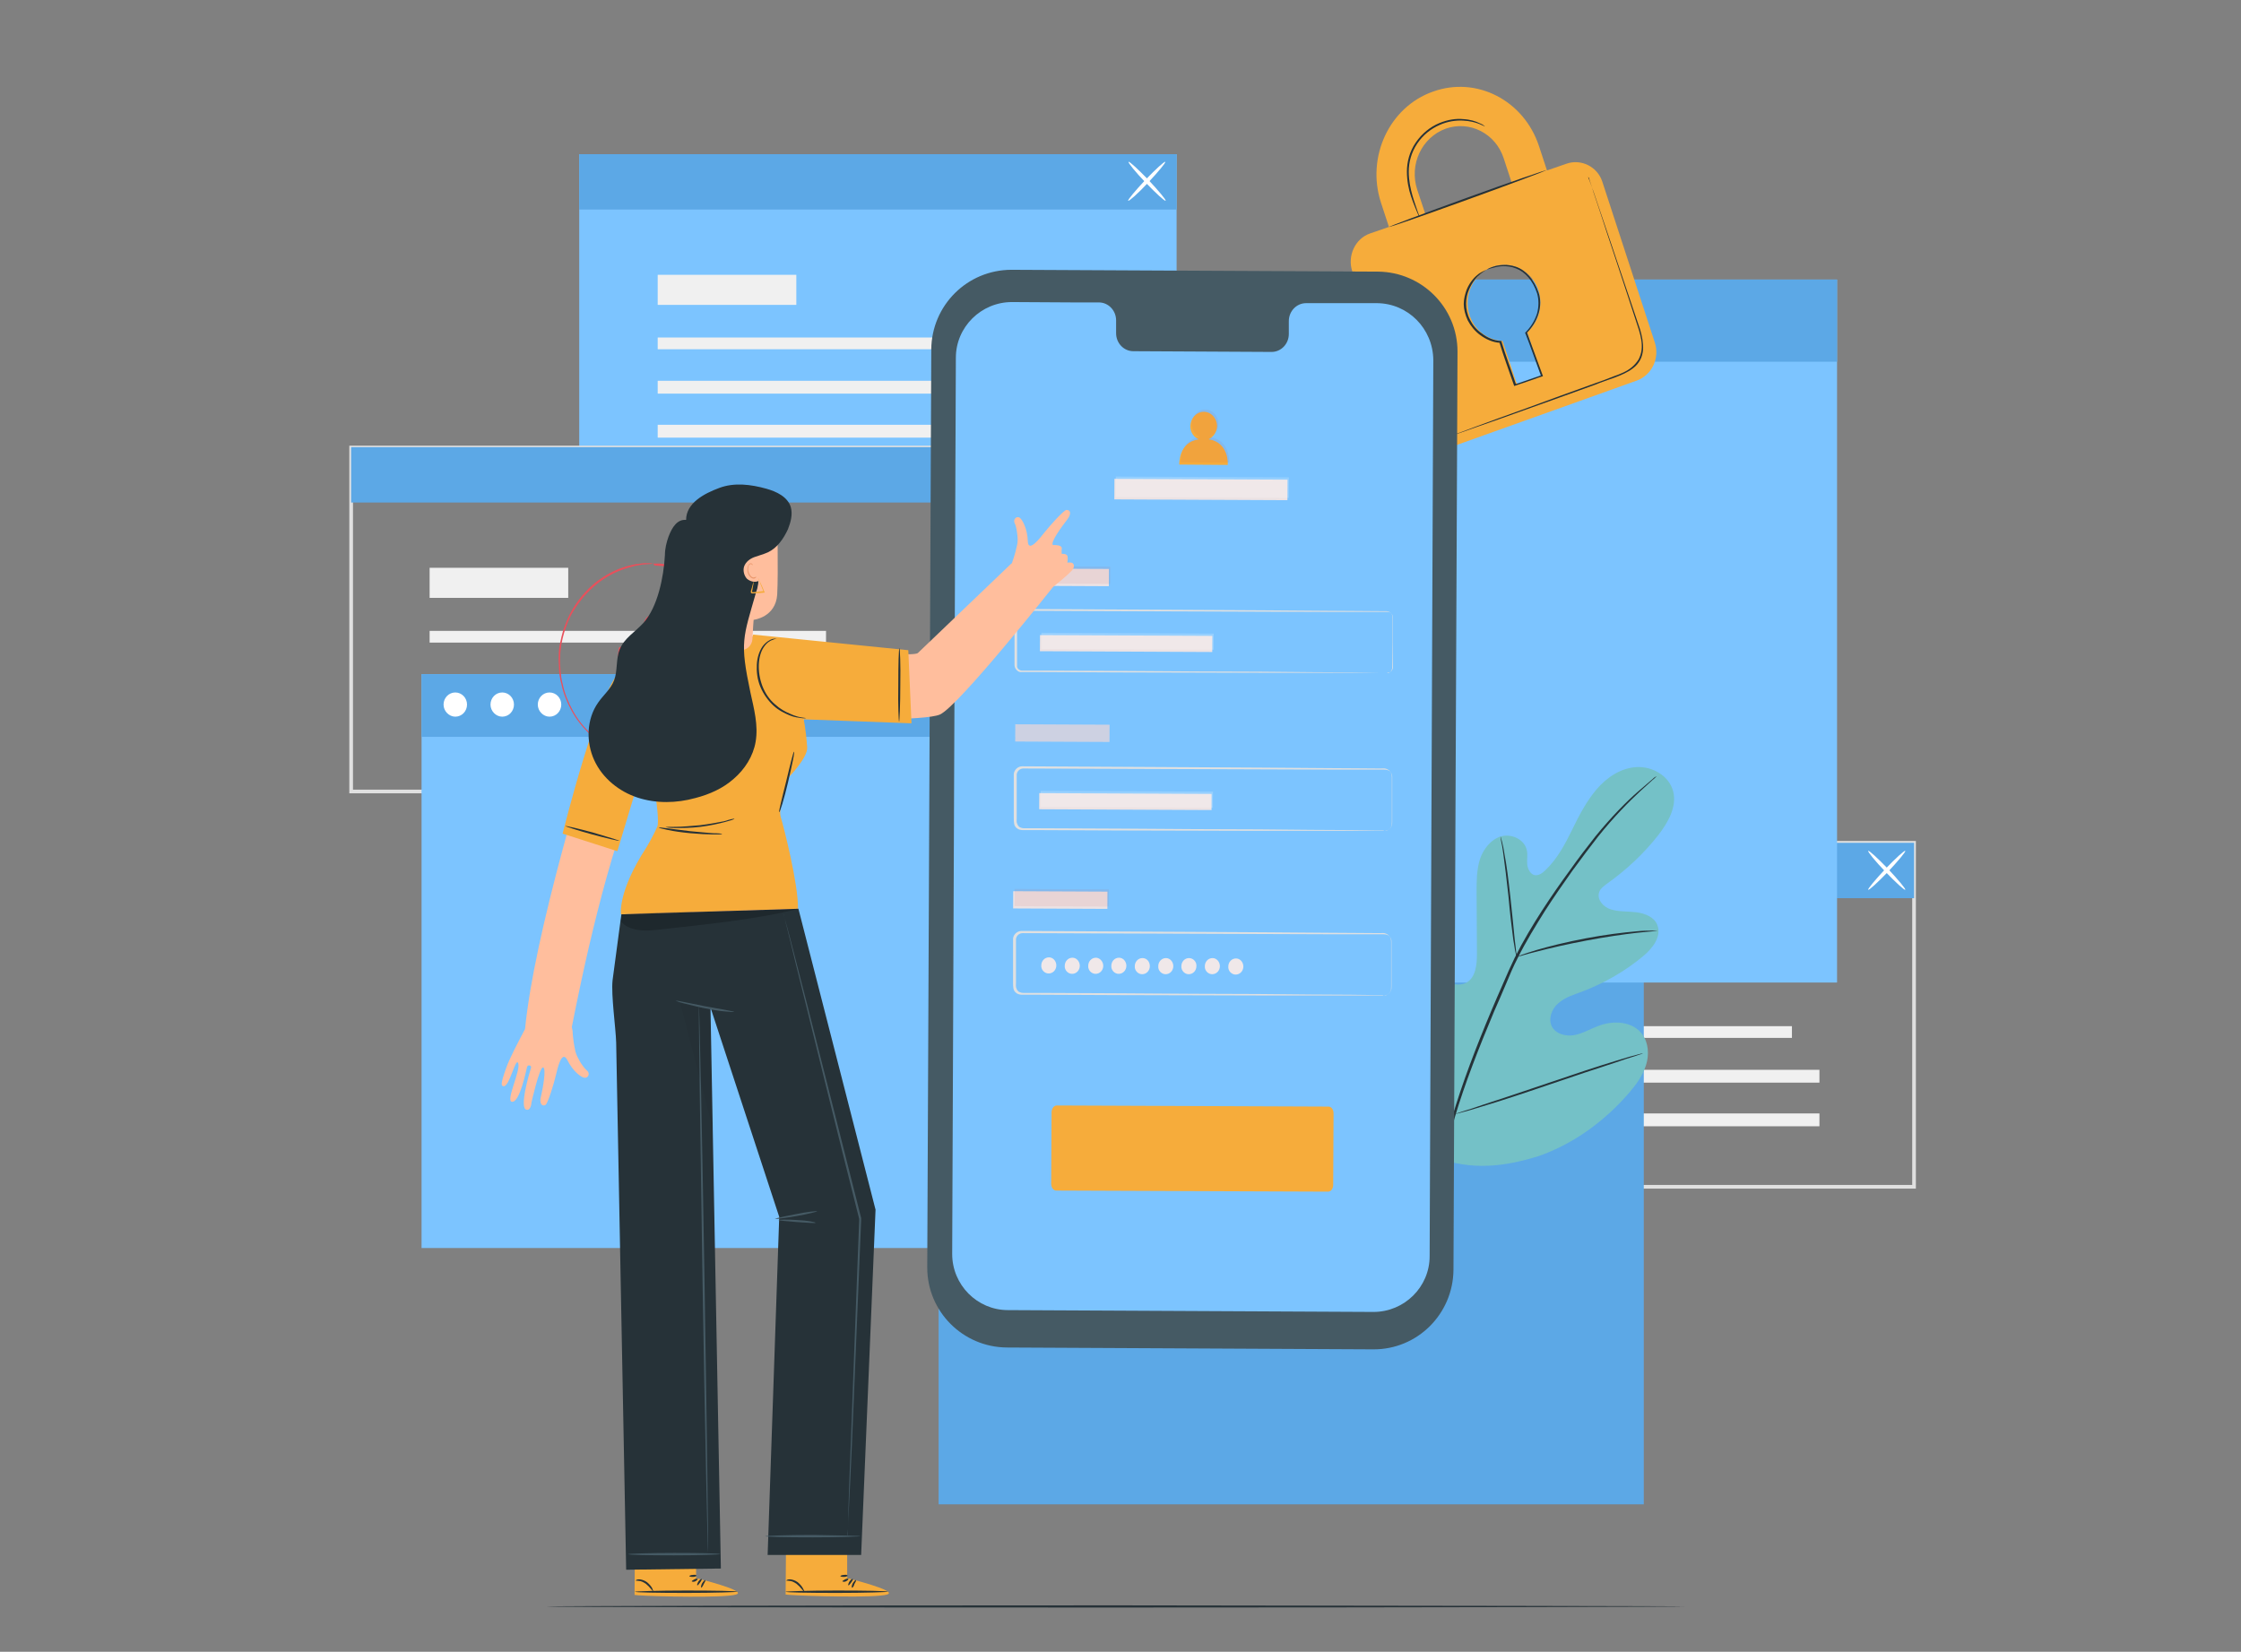 <svg width="407" height="300" viewBox="0 0 407 300" fill="none" xmlns="http://www.w3.org/2000/svg">
<rect x="0" y="0" width="407" height="300" fill="#808080" stroke="none"/>
<path d="M347.954 215.879H238.797V152.742H347.954V215.879ZM239.463 215.213H347.288V153.408H239.463V215.213Z" fill="#E0E0E0"/>
<path d="M325.444 186.375H253.449V188.506H325.444V186.375Z" fill="#F0F0F0"/>
<path d="M330.439 194.3H253.449V196.631H330.439V194.3Z" fill="#F0F0F0"/>
<path d="M330.439 202.226H253.449V204.557H330.439V202.226Z" fill="#F0F0F0"/>
<path d="M278.624 174.986H253.449V180.447H278.624V174.986Z" fill="#F0F0F0"/>
<path d="M347.622 153.075H239.131V163.131H347.622V153.075Z" fill="#5CA8E6"/>
<path d="M339.296 161.6C339.163 161.466 340.561 159.801 342.426 157.803C344.291 155.872 345.889 154.407 346.022 154.54C346.156 154.673 344.757 156.338 342.892 158.336C341.027 160.268 339.429 161.733 339.296 161.6Z" fill="white"/>
<path d="M346.022 161.6C345.889 161.733 344.291 160.268 342.426 158.336C340.561 156.405 339.163 154.673 339.296 154.54C339.429 154.407 341.027 155.872 342.892 157.803C344.757 159.801 346.156 161.466 346.022 161.6Z" fill="white"/>
<path d="M213.689 28H105.197V90.471H213.689V28Z" fill="#7CC4FF"/>
<path d="M191.444 61.3H119.449V63.431H191.444V61.3Z" fill="#F0F0F0"/>
<path d="M196.439 69.159H119.449V71.49H196.439V69.159Z" fill="#F0F0F0"/>
<path d="M196.439 77.151H119.449V79.482H196.439V77.151Z" fill="#F0F0F0"/>
<path d="M144.624 49.911H119.449V55.373H144.624V49.911Z" fill="#F0F0F0"/>
<path d="M213.689 28H105.197V38.057H213.689V28Z" fill="#5CA8E6"/>
<path d="M204.897 36.458C204.764 36.325 206.163 34.66 208.028 32.662C209.892 30.731 211.491 29.265 211.624 29.399C211.757 29.532 210.359 31.197 208.494 33.195C206.696 35.126 205.031 36.591 204.897 36.458Z" fill="white"/>
<path d="M211.69 36.458C211.557 36.591 209.959 35.126 208.094 33.195C206.229 31.263 204.831 29.532 204.964 29.399C205.097 29.265 206.695 30.731 208.56 32.662C210.425 34.66 211.824 36.325 211.69 36.458Z" fill="white"/>
<path d="M172.53 144.084H63.44V80.947H172.597V144.084H172.53ZM64.106 143.418H171.931V81.613H64.106V143.418Z" fill="#E0E0E0"/>
<path d="M150.02 114.58H78.025V116.711H150.02V114.58Z" fill="#F0F0F0"/>
<path d="M155.015 122.439H78.025V124.77H155.015V122.439Z" fill="#F0F0F0"/>
<path d="M155.015 130.431H78.025V132.762H155.015V130.431Z" fill="#F0F0F0"/>
<path d="M103.2 103.125H78.025V108.586H103.2V103.125Z" fill="#F0F0F0"/>
<path d="M172.265 81.213H63.773V91.27H172.265V81.213Z" fill="#5CA8E6"/>
<path d="M298.537 158.536H170.465V273.221H298.537V158.536Z" fill="#5CA8E6"/>
<path d="M176.86 122.439H76.561V226.668H176.86V122.439Z" fill="#7CC4FF"/>
<path d="M176.86 122.439H76.561V133.827H176.86V122.439Z" fill="#5CA8E6"/>
<path d="M84.819 127.967C84.819 129.165 83.887 130.164 82.688 130.164C81.556 130.164 80.557 129.165 80.557 127.967C80.557 126.768 81.489 125.769 82.688 125.769C83.887 125.769 84.819 126.768 84.819 127.967Z" fill="white"/>
<path d="M93.344 127.967C93.344 129.165 92.412 130.164 91.213 130.164C90.081 130.164 89.082 129.165 89.082 127.967C89.082 126.768 90.014 125.769 91.213 125.769C92.412 125.769 93.344 126.768 93.344 127.967Z" fill="white"/>
<path d="M101.934 127.967C101.934 129.165 101.002 130.164 99.803 130.164C98.671 130.164 97.672 129.165 97.672 127.967C97.672 126.768 98.604 125.769 99.803 125.769C101.002 125.769 101.934 126.768 101.934 127.967Z" fill="white"/>
<path d="M333.636 50.777H205.564V178.449H333.636V50.777Z" fill="#7CC4FF"/>
<path d="M333.636 50.777H205.564V65.696H333.636V50.777Z" fill="#5CA8E6"/>
<path d="M216.487 58.103C216.487 59.702 215.222 61.034 213.69 61.034C212.158 61.034 210.893 59.768 210.893 58.103C210.893 56.505 212.158 55.173 213.69 55.173C215.222 55.173 216.487 56.505 216.487 58.103Z" fill="white"/>
<path d="M226.877 56.105C228.009 57.237 228.076 59.036 226.944 60.101C225.878 61.167 224.08 61.167 222.948 60.035C221.815 58.902 221.749 57.104 222.881 56.039C223.947 54.973 225.745 54.973 226.877 56.105Z" fill="white"/>
<path d="M238.93 58.103C238.93 59.702 237.665 61.034 236.133 61.034C234.601 61.034 233.336 59.768 233.336 58.103C233.336 56.505 234.601 55.173 236.133 55.173C237.732 55.173 238.93 56.505 238.93 58.103Z" fill="white"/>
<path d="M305.931 291.765C305.931 291.831 259.711 291.964 202.635 291.964C145.558 291.964 99.338 291.898 99.338 291.765C99.338 291.698 145.558 291.565 202.635 291.565C259.711 291.631 305.931 291.698 305.931 291.765Z" fill="#263238"/>
<path d="M260.91 210.246C250.654 203.053 248.256 189.733 248.722 177.745C248.789 175.747 248.589 173.616 249.522 171.885C250.454 170.153 252.718 168.954 254.517 169.753C255.982 170.486 256.648 172.151 257.514 173.616C258.646 175.548 260.244 177.079 262.176 178.078C263.441 178.744 265.039 179.144 266.305 178.478C268.036 177.546 268.236 175.148 268.236 173.15C268.236 169.42 268.17 165.757 268.17 162.028C268.17 160.03 268.17 158.032 268.769 156.1C269.368 154.236 270.767 152.437 272.632 151.905C274.497 151.372 276.894 152.437 277.294 154.435C277.494 155.235 277.294 156.1 277.36 156.9C277.427 157.699 277.827 158.631 278.559 158.898C279.358 159.164 280.158 158.565 280.757 157.965C282.822 155.967 284.22 153.37 285.486 150.772C286.751 148.175 288.083 145.578 289.948 143.38C291.813 141.182 294.41 139.45 297.274 139.317C300.138 139.184 303.135 140.916 303.867 143.713C304.6 146.51 302.935 149.374 301.203 151.638C298.539 155.035 295.409 157.965 291.946 160.429C291.346 160.896 290.614 161.362 290.414 162.094C290.014 163.426 291.213 164.758 292.545 165.158C294.01 165.624 295.609 165.491 297.207 165.691C298.739 165.891 300.471 166.557 301.003 168.022C301.803 170.086 300.138 172.218 298.473 173.616C295.143 176.413 291.28 178.611 287.217 180.143C285.752 180.676 284.22 181.142 283.021 182.208C281.823 183.207 281.157 185.005 281.823 186.403C282.555 187.802 284.353 188.268 285.885 188.002C287.417 187.735 288.816 186.87 290.281 186.337C293.011 185.271 296.541 185.471 298.273 187.869C299.405 189.4 299.538 191.598 298.939 193.463C298.339 195.328 297.207 196.926 295.942 198.391C291.546 203.52 285.952 207.649 279.625 209.913C273.098 211.978 267.237 212.577 260.91 210.246Z" fill="#74C1C7"/>
<path d="M300.869 140.982C300.869 140.982 300.803 141.049 300.67 141.182C300.536 141.315 300.337 141.515 300.07 141.715C299.537 142.181 298.805 142.847 297.806 143.779C295.874 145.578 293.144 148.308 290.213 151.971C288.748 153.836 287.216 155.901 285.551 158.165C283.953 160.429 282.221 162.894 280.556 165.491C278.891 168.155 277.16 170.952 275.628 174.016C274.829 175.548 274.163 177.146 273.497 178.744C272.831 180.343 272.098 182.008 271.366 183.673C268.568 190.333 266.038 196.793 264.239 202.854C262.441 208.848 261.376 214.442 260.909 219.171C260.443 223.899 260.51 227.762 260.71 230.426C260.843 231.758 260.909 232.757 260.976 233.49C261.043 233.823 261.043 234.089 261.043 234.289C261.043 234.489 261.043 234.555 261.043 234.555C261.043 234.555 261.043 234.489 260.976 234.289C260.976 234.089 260.909 233.823 260.843 233.49C260.71 232.824 260.576 231.758 260.443 230.426C260.177 227.762 260.044 223.899 260.51 219.171C260.976 214.442 261.975 208.781 263.773 202.787C265.571 196.726 268.036 190.266 270.833 183.606C271.565 181.941 272.231 180.276 272.964 178.678C273.63 177.079 274.363 175.481 275.095 173.949C276.627 170.886 278.359 168.022 280.024 165.424C281.755 162.76 283.42 160.363 285.085 158.098C286.684 155.834 288.282 153.769 289.747 151.905C292.744 148.242 295.475 145.511 297.473 143.779C298.472 142.914 299.271 142.248 299.804 141.781C300.07 141.582 300.27 141.382 300.403 141.249C300.803 140.982 300.869 140.982 300.869 140.982Z" fill="#263238"/>
<path d="M275.428 173.816C275.428 173.816 275.362 173.55 275.229 172.95C275.095 172.417 275.029 171.618 274.829 170.619C274.563 168.621 274.23 165.891 273.963 162.827C273.63 159.763 273.297 157.033 273.031 155.101C272.898 154.102 272.764 153.303 272.631 152.77C272.565 152.238 272.498 151.905 272.498 151.905C272.498 151.905 272.631 152.171 272.764 152.77C272.898 153.303 273.097 154.102 273.231 155.101C273.63 157.099 273.963 159.83 274.296 162.827C274.629 165.824 274.896 168.555 275.095 170.619C275.229 171.552 275.295 172.351 275.362 172.95C275.495 173.483 275.495 173.816 275.428 173.816Z" fill="#263238"/>
<path d="M301.071 169.021C301.071 169.021 300.738 169.087 300.072 169.154C299.406 169.221 298.473 169.287 297.274 169.42C294.943 169.687 291.68 170.153 288.15 170.819C284.62 171.485 281.424 172.218 279.159 172.817C278.027 173.083 277.095 173.35 276.429 173.55C275.763 173.749 275.43 173.816 275.43 173.816C275.43 173.816 275.763 173.683 276.362 173.416C276.961 173.217 277.894 172.884 279.026 172.551C281.29 171.885 284.487 171.085 288.017 170.419C291.547 169.753 294.81 169.354 297.141 169.154C298.34 169.021 299.272 169.021 299.938 169.021C300.671 169.021 301.071 169.021 301.071 169.021Z" fill="#263238"/>
<path d="M264.307 202.254C264.307 202.254 264.241 202.121 264.108 201.921C263.974 201.655 263.841 201.388 263.641 200.989C263.242 200.19 262.776 198.991 262.11 197.526C260.844 194.595 259.312 190.466 257.647 185.937C255.982 181.408 254.451 177.279 253.252 174.282C252.652 172.817 252.186 171.685 251.853 170.819C251.72 170.419 251.587 170.153 251.454 169.887C251.387 169.687 251.32 169.554 251.32 169.554C251.32 169.554 251.387 169.687 251.52 169.887C251.653 170.153 251.787 170.419 251.986 170.819C252.386 171.618 252.852 172.817 253.518 174.282C254.784 177.213 256.315 181.342 257.98 185.871C259.645 190.399 261.177 194.529 262.376 197.459C262.975 198.924 263.442 200.056 263.775 200.922C263.908 201.322 264.041 201.588 264.174 201.855C264.307 202.121 264.307 202.254 264.307 202.254Z" fill="#263238"/>
<path d="M298.339 191.332C298.339 191.332 298.206 191.398 298.006 191.465C297.74 191.532 297.407 191.665 297.007 191.798C296.075 192.064 294.876 192.464 293.344 192.997C290.281 193.996 286.018 195.394 281.356 196.993C276.694 198.591 272.432 199.99 269.302 200.922C267.77 201.388 266.504 201.788 265.639 201.988C265.239 202.121 264.906 202.188 264.64 202.254C264.44 202.321 264.307 202.321 264.307 202.321C264.307 202.321 264.44 202.254 264.64 202.188C264.906 202.121 265.239 201.988 265.639 201.855C266.571 201.588 267.77 201.189 269.302 200.656C272.365 199.657 276.628 198.258 281.29 196.66C285.952 195.061 290.214 193.663 293.278 192.73C294.809 192.264 296.075 191.865 296.941 191.665C297.34 191.532 297.673 191.465 297.94 191.398C298.206 191.332 298.339 191.265 298.339 191.332Z" fill="#263238"/>
<path d="M284.42 29.76L280.957 30.959L279.491 26.497C276.761 18.238 268.169 13.776 260.244 16.64C252.319 19.437 248.123 28.495 250.787 36.753L252.252 41.215L248.789 42.414C246.125 43.347 244.66 46.477 245.592 49.274L255.116 78.445C256.048 81.309 258.979 82.774 261.709 81.841L297.274 69.121C300.004 68.122 301.469 65.058 300.537 62.194L291.013 33.024C290.147 30.293 287.15 28.761 284.42 29.76ZM257.38 34.422C255.915 29.893 258.179 24.965 262.575 23.367C266.904 21.835 271.633 24.232 273.098 28.761L274.563 33.223L258.845 38.818L257.38 34.422ZM277.36 60.33L279.824 67.789C279.958 68.122 279.758 68.455 279.425 68.521L276.028 69.72C275.762 69.787 275.429 69.654 275.362 69.387L272.898 61.928C270.234 61.795 267.836 60.063 266.904 57.266C265.705 53.67 267.57 49.74 271.033 48.475C274.496 47.209 278.226 49.141 279.425 52.804C280.291 55.601 279.358 58.531 277.36 60.33Z" fill="#F6AC3B"/>
<path d="M280.89 30.892C280.89 30.959 274.563 33.357 266.638 36.22C258.712 39.084 252.252 41.349 252.252 41.215C252.252 41.149 258.579 38.751 266.504 35.887C274.363 33.024 280.823 30.826 280.89 30.892Z" fill="#263238"/>
<path d="M288.416 32.091C288.416 32.091 288.416 32.158 288.483 32.291C288.549 32.424 288.616 32.624 288.683 32.824C288.882 33.29 289.082 33.956 289.415 34.822C290.015 36.62 290.88 39.151 291.946 42.281C293.012 45.411 294.277 49.207 295.676 53.337C296.342 55.401 297.141 57.599 297.873 59.863C298.206 60.996 298.473 62.261 298.406 63.526C298.34 64.126 298.206 64.792 297.873 65.391C297.54 65.991 297.141 66.457 296.608 66.856C295.609 67.656 294.41 68.122 293.211 68.588C292.079 68.988 290.88 69.387 289.748 69.853C287.484 70.653 285.353 71.452 283.288 72.184C279.159 73.65 275.429 74.982 272.299 76.114C269.169 77.179 266.638 78.112 264.906 78.711C264.041 78.978 263.375 79.244 262.908 79.377C262.709 79.444 262.509 79.51 262.376 79.577C262.242 79.644 262.176 79.644 262.176 79.644C262.176 79.644 262.242 79.644 262.376 79.577C262.509 79.51 262.709 79.444 262.908 79.377C263.375 79.177 264.041 78.911 264.906 78.645C266.705 77.979 269.169 77.046 272.299 75.914C275.429 74.782 279.159 73.45 283.288 71.918C285.353 71.185 287.55 70.386 289.748 69.587C290.88 69.187 292.013 68.788 293.145 68.322C294.277 67.922 295.476 67.456 296.408 66.657C296.874 66.257 297.274 65.791 297.607 65.258C297.873 64.725 298.073 64.126 298.14 63.526C298.273 62.328 298.007 61.129 297.674 59.997C296.941 57.732 296.208 55.534 295.542 53.47C294.144 49.274 292.945 45.544 291.879 42.414C290.88 39.284 290.015 36.753 289.415 34.955C289.149 34.089 288.949 33.423 288.749 32.89C288.683 32.691 288.616 32.491 288.616 32.358C288.416 32.158 288.416 32.091 288.416 32.091Z" fill="#263238"/>
<path d="M269.635 22.967C269.635 22.967 269.302 22.767 268.636 22.501C267.97 22.234 266.971 21.968 265.705 21.901C264.44 21.835 262.908 22.035 261.443 22.701C259.911 23.367 258.446 24.499 257.38 26.097C256.315 27.696 255.849 29.494 255.849 31.159C255.849 32.824 256.182 34.289 256.515 35.488C256.848 36.687 257.247 37.686 257.447 38.352C257.713 39.018 257.847 39.417 257.78 39.417C257.78 39.417 257.58 39.084 257.314 38.418C257.047 37.752 256.648 36.82 256.248 35.621C255.849 34.422 255.516 32.89 255.516 31.159C255.516 29.427 255.982 27.562 257.114 25.897C258.246 24.232 259.778 23.034 261.376 22.368C262.975 21.702 264.507 21.502 265.772 21.635C267.037 21.702 268.036 22.035 268.702 22.368C269.035 22.501 269.302 22.634 269.435 22.767C269.568 22.9 269.701 22.9 269.635 22.967Z" fill="#263238"/>
<path d="M269.967 49.008C269.967 49.008 270.1 48.941 270.3 48.808C270.5 48.675 270.899 48.541 271.299 48.408C271.765 48.275 272.365 48.142 273.031 48.142C273.697 48.075 274.562 48.208 275.362 48.475C277.093 49.074 278.625 50.806 279.424 53.137C279.824 54.269 279.824 55.668 279.424 56.933C279.025 58.265 278.292 59.464 277.226 60.529L277.293 60.33C278.159 62.727 279.158 65.391 280.157 68.122L280.223 68.322L280.024 68.388C279.557 68.521 279.025 68.721 278.492 68.921C277.36 69.321 276.294 69.654 275.162 70.053L275.029 70.12L274.962 69.987C274.03 67.256 273.031 64.592 272.298 62.128L272.431 62.261C271.099 62.194 269.834 61.595 268.835 60.862C267.836 60.13 267.103 59.197 266.57 58.198C266.104 57.199 265.838 56.134 265.838 55.201C265.838 54.269 266.104 53.337 266.371 52.604C266.97 51.139 267.902 50.206 268.635 49.674C269.501 49.141 269.967 49.008 269.967 49.008C269.967 49.008 269.567 49.207 268.901 49.74C268.235 50.273 267.37 51.205 266.77 52.671C266.171 54.069 265.971 56.134 266.97 58.065C267.436 58.998 268.169 59.93 269.168 60.596C270.1 61.329 271.299 61.861 272.564 61.928H272.698V62.061C273.43 64.525 274.429 67.123 275.362 69.92L275.162 69.787C276.227 69.454 277.36 69.054 278.492 68.655C279.025 68.455 279.557 68.322 280.024 68.122L279.89 68.322C278.891 65.591 277.959 62.927 277.027 60.529L276.96 60.463L277.027 60.396C278.026 59.397 278.758 58.198 279.158 56.933C279.491 55.668 279.491 54.402 279.158 53.27C278.425 51.006 276.96 49.341 275.295 48.741C274.496 48.408 273.697 48.342 273.031 48.342C272.365 48.342 271.765 48.475 271.299 48.608C270.433 48.808 269.967 49.008 269.967 49.008Z" fill="#263238"/>
<path d="M249.388 245.07L182.855 244.737C174.863 244.671 168.402 238.211 168.402 230.219L169.135 63.452C169.202 55.46 175.662 49 183.72 49L250.254 49.333C258.246 49.4 264.706 55.86 264.706 63.852L263.973 230.618C263.907 238.677 257.38 245.137 249.388 245.07Z" fill="#455A64"/>
<path d="M250.121 55.061H237.201C235.469 55.061 234.07 56.526 234.07 58.324V60.655C234.07 62.453 232.672 63.918 230.94 63.918L205.832 63.785C204.1 63.785 202.702 62.32 202.702 60.522V58.191C202.702 56.393 201.303 54.927 199.572 54.927H195.043L183.787 54.861C178.193 54.861 173.598 59.39 173.598 64.984L172.932 227.754C172.932 233.349 177.46 237.944 183.055 237.944L249.455 238.277C255.049 238.277 259.645 233.748 259.645 228.154L260.311 65.384C260.244 59.656 255.715 55.127 250.121 55.061Z" fill="#7CC4FF"/>
<path d="M241.195 216.432L191.845 216.233C191.312 216.233 190.912 215.7 190.912 214.967L190.979 202.047C190.979 201.381 191.378 200.781 191.911 200.781L241.262 200.981C241.795 200.981 242.194 201.514 242.194 202.247L242.128 215.167C242.128 215.9 241.728 216.432 241.195 216.432Z" fill="#F6AC3B"/>
<path d="M201.395 103.334L184.279 103.255L184.265 106.385L201.381 106.464L201.395 103.334Z" fill="#ECE2E3"/>
<path opacity="0.1" d="M201.645 102.92L184.529 102.841L184.515 105.971L201.631 106.05L201.645 102.92Z" fill="#BF5454"/>
<path d="M251.918 122.193C251.918 122.193 252.051 122.193 252.317 122.127C252.584 122.06 252.917 121.727 252.983 121.261C252.983 120.195 252.983 118.664 252.983 116.666C252.983 115.667 252.983 114.534 252.983 113.336C252.983 113.003 252.983 112.736 252.983 112.403C252.983 112.07 252.983 111.804 252.783 111.537C252.584 111.271 252.317 111.138 251.984 111.138C251.651 111.138 251.318 111.138 250.919 111.138C248.055 111.138 244.858 111.138 241.328 111.138C227.076 111.071 207.362 111.005 185.651 110.938C185.384 110.938 185.051 111.071 184.918 111.338C184.718 111.604 184.718 111.87 184.718 112.203C184.718 112.869 184.718 113.535 184.718 114.201C184.718 115.533 184.718 116.865 184.718 118.197C184.718 118.863 184.718 119.529 184.718 120.195C184.718 120.528 184.718 120.861 184.718 121.128C184.785 121.394 184.985 121.594 185.251 121.727C185.384 121.794 185.517 121.794 185.651 121.794H186.117H187.116C187.782 121.794 188.381 121.794 189.047 121.794C194.175 121.794 199.104 121.86 203.832 121.86C213.223 121.927 221.748 121.994 228.874 121.994C236 122.06 241.728 122.127 245.724 122.127C247.722 122.127 249.254 122.193 250.319 122.193C250.852 122.193 251.252 122.193 251.518 122.193C251.718 122.193 251.918 122.193 251.918 122.193C251.918 122.193 251.784 122.193 251.518 122.193C251.252 122.193 250.852 122.193 250.319 122.193C249.254 122.193 247.722 122.193 245.724 122.193C241.728 122.193 235.934 122.193 228.807 122.193C221.681 122.193 213.156 122.127 203.766 122.127C199.037 122.127 194.109 122.06 188.981 122.06C188.315 122.06 187.715 122.06 187.049 122.06H186.05H185.584C185.384 122.06 185.184 122.06 185.051 121.994C184.718 121.86 184.452 121.527 184.319 121.194C184.252 120.995 184.252 120.795 184.252 120.662V120.195C184.252 119.529 184.252 118.863 184.252 118.197C184.252 116.865 184.252 115.533 184.252 114.201C184.252 113.535 184.252 112.869 184.252 112.203C184.252 112.004 184.252 111.87 184.252 111.671C184.252 111.471 184.385 111.271 184.452 111.138C184.652 110.805 185.051 110.605 185.451 110.605C207.229 110.738 226.876 110.805 241.128 110.938C244.658 110.938 247.922 111.005 250.719 111.005C251.052 111.005 251.451 111.005 251.784 111.005C252.184 111.005 252.517 111.204 252.717 111.471C252.917 111.737 252.917 112.137 252.917 112.47C252.917 112.803 252.917 113.069 252.917 113.402C252.917 114.601 252.917 115.733 252.917 116.732C252.917 118.73 252.85 120.262 252.85 121.328C252.783 121.86 252.384 122.193 252.117 122.26C252.051 122.26 251.918 122.193 251.918 122.193Z" fill="#E0E0E0"/>
<path d="M220.179 115.488L188.877 115.344L188.863 118.274L220.165 118.418L220.179 115.488Z" fill="#ECE2E3"/>
<path opacity="0.2" d="M220.427 115.074L189.125 114.93L189.111 117.86L220.413 118.004L220.427 115.074Z" fill="white"/>
<path d="M201.511 131.625L184.395 131.546L184.38 134.676L201.496 134.755L201.511 131.625Z" fill="#CEDFF2"/>
<path opacity="0.1" d="M201.511 131.625L184.395 131.546L184.38 134.676L201.496 134.755L201.511 131.625Z" fill="#BF5454"/>
<path d="M251.452 150.898C251.452 150.898 251.585 150.898 251.851 150.831C252.118 150.765 252.451 150.565 252.717 150.099C252.85 149.832 252.85 149.566 252.85 149.233C252.85 148.9 252.85 148.567 252.85 148.167C252.85 147.368 252.85 146.502 252.85 145.503C252.85 144.504 252.85 143.372 252.85 142.173C252.85 141.84 252.85 141.574 252.85 141.241C252.85 140.908 252.85 140.642 252.651 140.375C252.517 140.109 252.251 139.909 251.918 139.842C251.652 139.776 251.252 139.776 250.919 139.776C248.122 139.776 244.858 139.776 241.329 139.776C227.143 139.709 207.496 139.643 185.851 139.576C185.251 139.576 184.719 140.042 184.652 140.642C184.652 141.308 184.652 141.974 184.652 142.64C184.652 143.972 184.652 145.304 184.652 146.636C184.652 147.302 184.652 147.968 184.652 148.634C184.652 148.967 184.585 149.3 184.719 149.566C184.785 149.832 184.985 150.099 185.185 150.232C185.451 150.365 185.718 150.432 185.984 150.432H186.983C187.649 150.432 188.248 150.432 188.914 150.432C194.043 150.432 198.971 150.498 203.633 150.498C213.024 150.565 221.482 150.632 228.608 150.632C235.734 150.698 241.462 150.765 245.458 150.765C247.456 150.765 248.988 150.831 250.053 150.831C250.586 150.831 250.986 150.831 251.252 150.831C251.319 150.898 251.452 150.898 251.452 150.898C251.452 150.898 251.319 150.898 251.052 150.898C250.786 150.898 250.386 150.898 249.853 150.898C248.788 150.898 247.256 150.898 245.258 150.898C241.262 150.898 235.534 150.898 228.408 150.898C221.282 150.898 212.824 150.831 203.433 150.831C198.705 150.831 193.776 150.765 188.715 150.765C188.049 150.765 187.449 150.765 186.783 150.765H185.784C185.451 150.765 185.052 150.698 184.785 150.498C184.452 150.299 184.252 149.966 184.186 149.633C184.119 149.233 184.119 148.967 184.119 148.634C184.119 147.968 184.119 147.302 184.119 146.636C184.119 145.304 184.119 143.972 184.119 142.64C184.119 141.974 184.119 141.308 184.119 140.575C184.186 139.776 184.918 139.176 185.651 139.176C207.296 139.31 226.943 139.376 241.129 139.509C244.659 139.509 247.922 139.576 250.719 139.576C251.052 139.576 251.452 139.509 251.785 139.643C252.118 139.776 252.451 139.976 252.584 140.309C252.784 140.575 252.784 140.975 252.784 141.308C252.784 141.641 252.784 141.907 252.784 142.24C252.784 143.439 252.784 144.571 252.784 145.57C252.784 146.569 252.784 147.435 252.784 148.234C252.784 148.634 252.784 148.967 252.784 149.3C252.784 149.633 252.784 149.899 252.651 150.165C252.384 150.632 251.985 150.831 251.785 150.898C251.585 150.898 251.452 150.898 251.452 150.898Z" fill="#E0E0E0"/>
<path d="M201.13 161.942L184.014 161.864L183.999 164.994L201.116 165.073L201.13 161.942Z" fill="#ECE2E3"/>
<path opacity="0.1" d="M201.38 161.528L184.264 161.45L184.249 164.58L201.366 164.659L201.38 161.528Z" fill="#BF5454"/>
<path d="M251.319 180.801C251.319 180.801 251.452 180.801 251.719 180.735C251.985 180.668 252.318 180.468 252.584 180.002C252.718 179.736 252.718 179.469 252.718 179.136C252.718 178.803 252.718 178.47 252.718 178.071C252.718 177.272 252.718 176.406 252.718 175.407C252.718 174.408 252.718 173.276 252.718 172.077C252.718 171.744 252.718 171.477 252.718 171.144C252.718 170.811 252.718 170.545 252.518 170.279C252.385 170.012 252.118 169.812 251.785 169.746C251.519 169.679 251.119 169.679 250.786 169.679C247.989 169.679 244.726 169.679 241.196 169.679C227.01 169.613 207.363 169.546 185.718 169.479C185.119 169.479 184.586 169.946 184.519 170.545C184.519 171.211 184.519 171.877 184.519 172.543C184.519 173.875 184.519 175.207 184.519 176.539C184.519 177.205 184.519 177.871 184.519 178.537C184.519 178.87 184.453 179.203 184.586 179.469C184.652 179.736 184.852 180.002 185.052 180.135C185.318 180.269 185.585 180.335 185.851 180.335H186.85C187.516 180.335 188.116 180.335 188.782 180.335C193.91 180.335 198.838 180.402 203.5 180.402C212.891 180.468 221.349 180.535 228.475 180.535C235.601 180.602 241.329 180.668 245.325 180.668C247.323 180.668 248.855 180.735 249.92 180.735C250.453 180.735 250.853 180.735 251.119 180.735C251.186 180.801 251.319 180.801 251.319 180.801C251.319 180.801 251.186 180.801 250.919 180.801C250.653 180.801 250.253 180.801 249.721 180.801C248.655 180.801 247.123 180.801 245.125 180.801C241.129 180.801 235.402 180.801 228.275 180.801C221.149 180.801 212.691 180.735 203.3 180.735C198.572 180.735 193.643 180.668 188.582 180.668C187.916 180.668 187.316 180.668 186.65 180.668H185.651C185.318 180.668 184.919 180.602 184.652 180.402C184.319 180.202 184.12 179.869 184.053 179.536C183.986 179.136 183.986 178.87 183.986 178.537C183.986 177.871 183.986 177.205 183.986 176.539C183.986 175.207 183.986 173.875 183.986 172.543C183.986 171.877 183.986 171.211 183.986 170.478C184.053 169.679 184.786 169.08 185.518 169.08C207.163 169.213 226.81 169.28 240.996 169.413C244.526 169.413 247.789 169.479 250.586 169.479C250.919 169.479 251.319 169.413 251.652 169.546C251.985 169.679 252.318 169.879 252.451 170.212C252.651 170.478 252.651 170.878 252.651 171.211C252.651 171.544 252.651 171.81 252.651 172.143C252.651 173.342 252.651 174.474 252.651 175.473C252.651 176.472 252.651 177.338 252.651 178.137C252.651 178.537 252.651 178.87 252.651 179.203C252.651 179.536 252.651 179.869 252.518 180.069C252.251 180.535 251.852 180.735 251.652 180.801C251.452 180.801 251.319 180.801 251.319 180.801Z" fill="#E0E0E0"/>
<path d="M220.046 144.193L188.744 144.048L188.731 146.979L220.033 147.123L220.046 144.193Z" fill="#ECE2E3"/>
<path opacity="0.2" d="M220.294 143.779L188.992 143.634L188.979 146.565L220.281 146.709L220.294 143.779Z" fill="white"/>
<path d="M191.845 175.34C191.845 176.139 191.245 176.805 190.446 176.805C189.713 176.805 189.047 176.139 189.114 175.34C189.114 174.541 189.713 173.875 190.513 173.875C191.245 173.875 191.845 174.541 191.845 175.34Z" fill="#F0E8E9"/>
<path d="M196.106 175.407C196.106 176.206 195.507 176.872 194.708 176.872C193.975 176.872 193.309 176.206 193.376 175.407C193.376 174.608 193.975 173.942 194.774 173.942C195.507 173.942 196.106 174.608 196.106 175.407Z" fill="#F0E8E9"/>
<path d="M200.37 175.407C200.37 176.206 199.771 176.872 198.971 176.872C198.239 176.872 197.573 176.206 197.639 175.407C197.639 174.608 198.239 173.942 199.038 173.942C199.704 173.942 200.37 174.608 200.37 175.407Z" fill="#F0E8E9"/>
<path d="M204.565 175.407C204.565 176.206 203.966 176.872 203.167 176.872C202.434 176.872 201.768 176.206 201.835 175.407C201.835 174.608 202.434 173.942 203.233 173.942C203.966 173.942 204.565 174.608 204.565 175.407Z" fill="#F0E8E9"/>
<path d="M208.827 175.473C208.827 176.273 208.228 176.939 207.428 176.939C206.696 176.939 206.03 176.273 206.096 175.473C206.096 174.674 206.696 174.008 207.495 174.008C208.228 174.008 208.827 174.608 208.827 175.473Z" fill="#F0E8E9"/>
<path d="M213.091 175.473C213.091 176.273 212.491 176.939 211.692 176.939C210.959 176.939 210.293 176.273 210.36 175.473C210.36 174.674 210.959 174.008 211.759 174.008C212.491 174.008 213.091 174.674 213.091 175.473Z" fill="#F0E8E9"/>
<path d="M217.286 175.473C217.286 176.273 216.687 176.939 215.887 176.939C215.155 176.939 214.489 176.273 214.555 175.473C214.555 174.674 215.155 174.008 215.954 174.008C216.687 174.008 217.353 174.674 217.286 175.473Z" fill="#F0E8E9"/>
<path d="M221.548 175.473C221.548 176.273 220.948 176.939 220.149 176.939C219.417 176.939 218.751 176.273 218.817 175.473C218.817 174.674 219.417 174.008 220.216 174.008C220.948 174.008 221.548 174.674 221.548 175.473Z" fill="#F0E8E9"/>
<path d="M225.811 175.54C225.811 176.339 225.212 177.005 224.413 177.005C223.68 177.005 223.014 176.339 223.081 175.54C223.081 174.741 223.68 174.075 224.479 174.075C225.212 174.075 225.811 174.741 225.811 175.54Z" fill="#F0E8E9"/>
<g opacity="0.2">
<g opacity="0.2">
<path opacity="0.2" d="M191.845 175.34C191.845 176.139 191.245 176.805 190.446 176.805C189.713 176.805 189.047 176.139 189.114 175.34C189.114 174.541 189.713 173.875 190.513 173.875C191.245 173.875 191.845 174.541 191.845 175.34Z" fill="white"/>
</g>
<g opacity="0.2">
<path opacity="0.2" d="M196.106 175.407C196.106 176.206 195.507 176.872 194.708 176.872C193.975 176.872 193.309 176.206 193.376 175.407C193.376 174.608 193.975 173.942 194.774 173.942C195.507 173.942 196.106 174.608 196.106 175.407Z" fill="white"/>
</g>
<g opacity="0.2">
<path opacity="0.2" d="M200.37 175.407C200.37 176.206 199.771 176.872 198.971 176.872C198.239 176.872 197.573 176.206 197.639 175.407C197.639 174.608 198.239 173.942 199.038 173.942C199.704 173.942 200.37 174.608 200.37 175.407Z" fill="white"/>
</g>
<g opacity="0.2">
<path opacity="0.2" d="M204.565 175.407C204.565 176.206 203.966 176.872 203.167 176.872C202.434 176.872 201.768 176.206 201.835 175.407C201.835 174.608 202.434 173.942 203.233 173.942C203.966 173.942 204.565 174.608 204.565 175.407Z" fill="white"/>
</g>
<g opacity="0.2">
<path opacity="0.2" d="M208.827 175.473C208.827 176.273 208.228 176.939 207.428 176.939C206.696 176.939 206.03 176.273 206.096 175.473C206.096 174.674 206.696 174.008 207.495 174.008C208.228 174.008 208.827 174.608 208.827 175.473Z" fill="white"/>
</g>
<g opacity="0.2">
<path opacity="0.2" d="M213.091 175.473C213.091 176.273 212.491 176.939 211.692 176.939C210.959 176.939 210.293 176.273 210.36 175.473C210.36 174.674 210.959 174.008 211.759 174.008C212.491 174.008 213.091 174.674 213.091 175.473Z" fill="white"/>
</g>
<g opacity="0.2">
<path opacity="0.2" d="M217.286 175.473C217.286 176.273 216.687 176.939 215.887 176.939C215.155 176.939 214.489 176.273 214.555 175.473C214.555 174.674 215.155 174.008 215.954 174.008C216.687 174.008 217.353 174.674 217.286 175.473Z" fill="white"/>
</g>
<g opacity="0.2">
<path opacity="0.2" d="M221.548 175.473C221.548 176.273 220.948 176.939 220.149 176.939C219.417 176.939 218.751 176.273 218.817 175.473C218.817 174.674 219.417 174.008 220.216 174.008C220.948 174.008 221.548 174.674 221.548 175.473Z" fill="white"/>
</g>
<g opacity="0.2">
<path opacity="0.2" d="M225.811 175.54C225.811 176.339 225.212 177.005 224.413 177.005C223.68 177.005 223.014 176.339 223.081 175.54C223.081 174.741 223.68 174.075 224.479 174.075C225.212 174.075 225.811 174.741 225.811 175.54Z" fill="white"/>
</g>
</g>
<path d="M219.502 79.784C220.368 79.384 221.034 78.452 221.034 77.386C221.034 75.987 219.968 74.789 218.636 74.789C217.304 74.789 216.238 75.921 216.172 77.386C216.172 78.518 216.838 79.451 217.704 79.784C213.974 80.316 214.174 84.379 214.174 84.379L222.965 84.446C223.032 84.446 223.231 80.316 219.502 79.784Z" fill="#F6AC3B"/>
<path opacity="0.1" d="M219.75 79.37C220.616 78.97 221.282 78.038 221.282 76.972C221.282 75.573 220.216 74.375 218.884 74.375C217.552 74.375 216.486 75.507 216.42 76.972C216.42 78.104 217.086 79.037 217.952 79.37C214.222 79.902 214.422 83.965 214.422 83.965L223.213 84.032C223.28 84.032 223.479 79.902 219.75 79.37Z" fill="#BF5454"/>
<path d="M233.834 87.116L202.398 86.971L202.381 90.701L233.816 90.846L233.834 87.116Z" fill="#ECE2E3"/>
<path opacity="0.2" d="M234.082 86.702L202.646 86.557L202.629 90.287L234.064 90.432L234.082 86.702Z" fill="white"/>
<path d="M118.584 102.354C118.584 102.354 118.451 102.354 118.251 102.421C118.051 102.421 117.718 102.487 117.319 102.487C116.919 102.487 116.453 102.554 115.853 102.687C115.587 102.754 115.254 102.754 114.921 102.887C114.588 102.954 114.255 103.087 113.922 103.153C112.457 103.62 110.725 104.352 108.994 105.618C107.262 106.883 105.53 108.681 104.132 111.012C103.399 112.144 102.933 113.476 102.467 114.875C102.067 116.274 101.734 117.805 101.734 119.404C101.668 120.203 101.734 121.002 101.801 121.801C101.801 122.201 101.934 122.601 101.934 123C102.001 123.4 102.067 123.799 102.2 124.266C102.533 125.931 103.199 127.529 104.065 129.127C105.797 132.258 108.661 134.922 112.19 136.52C113.989 137.319 115.92 137.719 117.918 137.785C119.916 137.919 121.981 137.586 123.912 136.92L124.511 136.72H124.578L124.645 136.786C127.508 138.252 130.306 139.65 133.036 141.049L132.77 141.249C131.904 138.451 130.972 135.787 130.172 133.19V133.123L130.239 133.057C132.37 130.926 133.835 128.328 134.635 125.731C135.434 123.067 135.567 120.403 135.301 117.939C134.968 115.474 134.168 113.21 133.103 111.345C132.037 109.414 130.705 107.882 129.307 106.683C127.908 105.484 126.443 104.685 125.177 104.086C123.845 103.553 122.647 103.153 121.714 103.02C121.248 102.954 120.782 102.887 120.382 102.82C119.983 102.82 119.716 102.754 119.45 102.754C119.183 102.754 118.984 102.687 118.85 102.687C118.651 102.354 118.584 102.354 118.584 102.354C118.584 102.354 118.651 102.354 118.784 102.354C118.917 102.354 119.117 102.354 119.383 102.354C119.65 102.354 119.983 102.354 120.382 102.421C120.782 102.487 121.181 102.554 121.714 102.621C122.713 102.82 123.912 103.153 125.244 103.686C126.576 104.286 128.041 105.085 129.44 106.284C130.838 107.482 132.237 109.014 133.303 110.946C134.435 112.877 135.234 115.141 135.567 117.672C135.9 120.203 135.767 122.934 134.968 125.598C134.168 128.262 132.637 130.926 130.505 133.057L130.572 132.857C131.438 135.454 132.304 138.118 133.169 140.916L133.303 141.315L132.903 141.115C130.172 139.717 127.375 138.318 124.511 136.853H124.645L124.045 137.053C122.047 137.719 119.983 138.052 117.918 137.919C115.853 137.852 113.855 137.386 112.057 136.587C108.461 134.988 105.53 132.258 103.799 129.061C102.933 127.462 102.267 125.797 101.934 124.132C101.801 123.733 101.734 123.267 101.668 122.867C101.601 122.467 101.534 122.068 101.534 121.602C101.534 120.802 101.401 119.937 101.468 119.137C101.468 117.539 101.867 116.007 102.267 114.542C102.733 113.143 103.266 111.811 103.999 110.613C105.397 108.282 107.195 106.417 108.927 105.218C110.725 103.953 112.457 103.22 113.922 102.82C114.322 102.754 114.655 102.621 114.988 102.554C115.321 102.487 115.654 102.421 115.92 102.421C116.519 102.354 116.986 102.221 117.385 102.288C117.785 102.288 118.051 102.288 118.318 102.288C118.451 102.354 118.584 102.354 118.584 102.354Z" fill="#E8505B"/>
<path d="M122.38 117.872H121.181L118.517 114.142V111.678C118.517 111.678 116.585 111.545 116.852 114.808C117.052 118.005 116.852 117.206 116.852 117.206C116.852 117.206 112.789 117.206 112.456 117.606C112.19 117.872 112.123 121.868 112.057 124.066C112.057 125.131 112.723 126.197 113.722 126.463C113.855 126.53 113.988 126.53 114.188 126.53C115.187 126.53 120.315 125.731 120.315 125.731H122.446V117.872H122.38Z" fill="#E8505B"/>
<path d="M125.909 117.206L125.11 125.664H123.045V117.406L125.909 117.206Z" fill="#E8505B"/>
<path d="M126.422 286.623V280.381L115.317 280.308L115.244 289.671L115.97 289.744C119.018 289.962 131.575 290.252 133.68 289.599C135.93 288.945 126.422 286.623 126.422 286.623Z" fill="#F6AC3B"/>
<path d="M133.897 289.091C133.897 289.163 129.76 289.308 124.607 289.308C119.454 289.308 115.316 289.236 115.316 289.091C115.316 289.018 119.454 288.873 124.607 288.873C129.688 288.873 133.897 288.945 133.897 289.091Z" fill="#263238"/>
<path d="M126.64 287.929C126.568 287.857 126.641 287.566 126.858 287.203C127.076 286.913 127.366 286.695 127.439 286.768C127.511 286.841 127.366 287.131 127.149 287.421C126.931 287.712 126.713 288.002 126.64 287.929Z" fill="#263238"/>
<path d="M127.366 288.365C127.293 288.365 127.293 287.929 127.511 287.566C127.729 287.203 128.019 286.913 128.091 286.986C128.164 287.058 128.019 287.349 127.801 287.711C127.656 288.074 127.438 288.365 127.366 288.365Z" fill="#263238"/>
<path d="M118.656 289.018C118.584 289.018 118.439 288.873 118.221 288.582C118.003 288.292 117.64 287.929 117.277 287.639C116.842 287.349 116.406 287.131 116.044 287.131C115.681 287.058 115.463 287.131 115.463 287.058C115.463 286.986 115.681 286.841 116.044 286.841C116.406 286.841 116.987 286.986 117.495 287.349C117.931 287.711 118.294 288.147 118.439 288.437C118.584 288.8 118.656 289.018 118.656 289.018Z" fill="#263238"/>
<path d="M126.712 286.768C126.784 286.84 126.567 287.058 126.276 287.203C125.986 287.349 125.696 287.276 125.623 287.203C125.623 287.131 125.841 286.986 126.131 286.84C126.349 286.695 126.639 286.695 126.712 286.768Z" fill="#263238"/>
<path d="M126.496 286.187C126.496 286.26 126.206 286.405 125.843 286.405C125.48 286.405 125.189 286.332 125.189 286.26C125.189 286.187 125.48 286.042 125.843 286.042C126.206 285.969 126.496 286.042 126.496 286.187Z" fill="#263238"/>
<path d="M153.859 286.623V280.381L142.754 280.308L142.682 289.599L143.407 289.671C146.456 289.889 159.012 290.252 161.117 289.599C163.295 288.945 153.859 286.623 153.859 286.623Z" fill="#F6AC3B"/>
<path d="M161.262 289.091C161.262 289.163 157.125 289.308 151.972 289.308C146.819 289.308 142.682 289.236 142.682 289.091C142.682 289.018 146.819 288.873 151.972 288.873C157.125 288.873 161.262 288.945 161.262 289.091Z" fill="#263238"/>
<path d="M154.078 287.929C154.005 287.857 154.078 287.566 154.296 287.203C154.513 286.913 154.804 286.695 154.876 286.768C154.949 286.84 154.804 287.131 154.586 287.421C154.368 287.711 154.151 288.002 154.078 287.929Z" fill="#263238"/>
<path d="M154.731 288.365C154.658 288.365 154.658 287.929 154.876 287.566C155.094 287.203 155.384 286.913 155.457 286.986C155.529 287.058 155.384 287.349 155.166 287.711C155.094 288.074 154.876 288.365 154.731 288.365Z" fill="#263238"/>
<path d="M146.02 289.018C145.947 289.018 145.802 288.873 145.584 288.582C145.367 288.292 145.004 287.929 144.641 287.639C144.205 287.349 143.77 287.131 143.407 287.131C143.044 287.058 142.826 287.131 142.826 287.058C142.826 286.986 143.044 286.841 143.407 286.841C143.77 286.841 144.35 286.986 144.858 287.349C145.294 287.711 145.657 288.147 145.802 288.437C146.02 288.8 146.092 289.018 146.02 289.018Z" fill="#263238"/>
<path d="M154.079 286.768C154.152 286.84 153.934 287.058 153.643 287.203C153.353 287.349 153.063 287.276 152.99 287.203C152.99 287.131 153.208 286.986 153.498 286.84C153.789 286.695 154.006 286.695 154.079 286.768Z" fill="#263238"/>
<path d="M153.933 286.187C153.933 286.26 153.643 286.405 153.28 286.405C152.917 286.405 152.627 286.332 152.627 286.26C152.627 286.187 152.917 286.042 153.28 286.042C153.643 285.969 153.933 286.042 153.933 286.187Z" fill="#263238"/>
<path d="M194.866 102.339C194.576 102.048 193.85 102.194 193.85 102.194C193.85 102.194 193.995 101.323 193.85 100.96C193.705 100.524 192.834 100.597 192.834 100.597C192.834 100.597 192.761 100.234 192.834 99.581C192.834 99.436 192.761 99.29 192.616 99.218C192.181 98.927 191.237 99 191.237 99C190.656 98.565 192.979 95.444 193.777 94.427C194.576 93.411 194.503 92.613 193.705 92.613C193.197 92.613 190.511 95.661 189.713 96.677C188.914 97.694 186.737 100.524 186.664 98.274C186.592 96.024 185.648 94.282 185.14 93.992C184.56 93.702 183.979 94.355 184.269 95.008C184.56 95.516 184.705 96.532 184.777 97.258C184.85 97.839 184.85 98.492 184.705 99.073C184.342 100.742 183.906 101.903 183.761 102.339H183.689C183.689 102.339 167.866 117.508 166.705 118.597C165.688 119.541 145.075 117.436 140.938 117C139.777 116.855 138.107 116.637 136.728 116.71C134.914 116.782 134.624 117.073 132.809 117.073C127.293 117.145 122.793 117.653 119.382 118.234C115.244 118.96 111.906 121.863 110.599 125.855C106.462 138.847 97.026 169.622 95.357 186.896C94.051 189.364 92.526 192.267 91.946 193.936C90.784 197.13 91.075 197.203 91.438 197.275C92.526 197.493 93.688 191.759 94.123 193.138C94.559 194.517 91.801 199.961 92.962 200.106C94.413 200.324 95.575 194.299 95.72 193.791C95.865 193.283 96.591 193.501 96.446 193.936C96.228 194.59 94.196 201.34 95.647 201.558C96.446 201.703 96.518 200.251 96.518 200.251C96.518 200.251 97.97 193.791 98.623 193.864C99.276 194.009 98.551 197.856 98.26 199.09C97.897 200.324 98.406 201.049 99.059 200.687C99.494 200.469 100.656 196.622 100.946 195.315C101.236 194.082 102.035 190.525 103.051 192.557C104.067 194.59 105.591 195.751 106.244 195.751C106.898 195.751 107.188 194.88 106.607 194.445C106.172 194.082 105.591 193.283 105.228 192.63C104.938 192.122 104.648 191.541 104.502 190.961C103.994 188.638 103.994 187.259 103.994 187.259L103.849 186.533C105.446 178.477 110.164 154.888 116.914 139.791L119.672 145.525L120.906 149.734L113.502 167.952L145.003 167.517L140.285 149.444L146.019 130.573C152.188 130.718 168.084 130.936 170.697 129.775C174.035 128.323 191.237 106.621 191.237 106.621C192.398 105.678 193.56 104.734 194.431 103.863C194.431 103.863 195.447 102.992 194.866 102.339Z" fill="#FFBE9D"/>
<path d="M112.121 154.597C113.065 151.476 117.71 136.017 117.71 136.017C117.71 136.017 120.033 148.573 119.38 150.097C118.654 151.839 117.42 153.872 117.42 153.872C112.121 162.001 112.775 166.065 112.775 166.065L144.928 165.049C145.001 160.549 142.315 150.097 141.807 148.428C141.227 146.759 143.114 141.315 143.114 141.315C143.114 141.315 146.743 137.613 146.598 135.726C146.307 131.879 145.944 130.645 145.944 130.645L165.541 131.371L164.961 118.089L136.799 115.258C135.855 118.016 126.928 116.637 126.928 116.637C117.347 116.928 116.767 118.742 112.775 121.791C108.783 124.912 102.178 151.404 102.178 151.404L112.121 154.597Z" fill="#F6AC3B"/>
<path d="M131.136 151.476C131.136 151.549 130.483 151.549 129.466 151.549C128.45 151.549 126.999 151.476 125.402 151.331C123.805 151.186 122.353 150.968 121.337 150.751C120.321 150.533 119.668 150.388 119.668 150.315C119.668 150.242 120.321 150.315 121.337 150.46C122.353 150.605 123.805 150.751 125.402 150.968C126.999 151.113 128.45 151.259 129.466 151.331C130.483 151.331 131.136 151.404 131.136 151.476Z" fill="#263238"/>
<path d="M133.386 148.718C133.386 148.791 132.733 149.009 131.644 149.299C130.556 149.589 128.959 149.952 127.217 150.17C125.475 150.388 123.878 150.388 122.717 150.388C121.556 150.388 120.902 150.243 120.902 150.243C120.902 150.17 121.628 150.17 122.717 150.17C123.878 150.17 125.402 150.025 127.144 149.88C128.886 149.662 130.41 149.372 131.499 149.154C132.661 148.791 133.314 148.646 133.386 148.718Z" fill="#263238"/>
<path d="M144.201 136.525C144.273 136.525 144.201 137.178 143.983 138.194C143.765 139.21 143.475 140.589 143.112 142.113C142.749 143.638 142.386 145.017 142.096 145.96C141.805 146.904 141.588 147.557 141.515 147.484C141.442 147.484 141.588 146.831 141.805 145.888C142.096 144.726 142.386 143.42 142.749 142.041C143.112 140.589 143.402 139.283 143.692 138.194C143.983 137.105 144.128 136.525 144.201 136.525Z" fill="#263238"/>
<path d="M112.482 152.71C112.482 152.783 110.232 152.275 107.547 151.549C104.861 150.823 102.684 150.097 102.684 150.025C102.684 149.952 104.934 150.46 107.619 151.186C110.305 151.984 112.482 152.638 112.482 152.71Z" fill="#263238"/>
<path d="M146.378 130.428C146.378 130.428 146.088 130.5 145.58 130.428C145.072 130.355 144.273 130.283 143.402 129.92C142.532 129.557 141.443 129.049 140.499 128.178C139.556 127.307 138.685 126.146 138.104 124.766C137.523 123.387 137.378 121.936 137.451 120.702C137.523 119.395 137.886 118.307 138.467 117.436C139.048 116.637 139.773 116.202 140.281 116.057C140.572 115.984 140.79 115.984 140.935 115.984C141.08 115.984 141.152 115.984 141.152 115.984C141.152 115.984 140.862 115.984 140.354 116.202C139.846 116.347 139.193 116.783 138.685 117.581C137.669 119.105 137.451 121.936 138.467 124.621C138.975 125.928 139.773 127.089 140.717 127.887C141.661 128.758 142.604 129.266 143.475 129.629C145.144 130.428 146.378 130.355 146.378 130.428Z" fill="#263238"/>
<path d="M163.29 131.081C163.217 131.081 163.072 128.105 163.145 124.403C163.145 120.702 163.217 117.726 163.363 117.726C163.435 117.726 163.58 120.702 163.508 124.403C163.508 128.105 163.363 131.081 163.29 131.081Z" fill="#263238"/>
<path d="M136.653 116.057C136.725 114.46 136.871 112.573 136.871 112.573C136.871 112.573 140.863 112.137 141.153 108C141.371 103.863 141.153 94.355 141.153 94.355L133.822 90.653L125.766 96.968L127 117.653L134.403 118.089C135.564 118.162 136.58 117.291 136.653 116.057Z" fill="#FFBE9D"/>
<path d="M137.38 104.734C137.38 104.734 137.38 104.806 137.307 104.879C137.235 104.952 137.089 105.097 136.872 105.097C136.436 105.097 135.928 104.589 135.783 103.936C135.71 103.645 135.71 103.282 135.783 102.992C135.856 102.702 136.001 102.411 136.218 102.339C136.291 102.266 136.436 102.339 136.509 102.339C136.581 102.411 136.654 102.411 136.654 102.484C136.727 102.629 136.654 102.702 136.654 102.702C136.654 102.702 136.654 102.629 136.581 102.556C136.509 102.484 136.364 102.411 136.218 102.484C136.073 102.556 135.928 102.774 135.928 102.992C135.856 103.21 135.856 103.5 135.928 103.79C136.073 104.371 136.436 104.806 136.799 104.879C136.944 104.879 137.089 104.806 137.162 104.806C137.307 104.806 137.38 104.734 137.38 104.734Z" fill="#EB996E"/>
<path d="M143.622 92.105C143.042 90.218 141.009 89.274 139.195 88.766C136.364 87.968 133.316 87.605 130.63 88.621C127.872 89.637 124.606 91.379 124.606 94.427C123.009 94.282 122.066 95.734 121.412 97.476C121.049 98.492 120.759 99.653 120.759 100.815C120.541 104.807 119.453 110.25 116.84 113.153C115.388 114.75 113.356 115.911 112.557 117.944C111.832 119.686 112.194 121.791 111.541 123.533C110.961 125.129 109.582 126.218 108.638 127.597C106.533 130.573 106.388 134.71 107.912 138.049C109.436 141.388 112.485 143.783 115.824 144.871C119.162 145.96 122.864 145.888 126.275 144.944C128.816 144.291 131.283 143.202 133.243 141.46C135.275 139.718 136.8 137.323 137.235 134.71C137.743 131.734 136.945 128.758 136.291 125.783C134.332 116.492 134.912 115.984 137.38 107.347C137.453 107.202 137.453 107.057 137.525 106.911C137.525 106.766 137.598 106.694 137.598 106.548C137.67 106.186 137.743 105.895 137.743 105.532C137.017 105.823 136.219 105.605 135.638 105.097C135.13 104.516 134.912 103.645 135.13 102.919C135.42 102.048 136.219 101.468 137.017 101.177C137.816 100.887 138.687 100.669 139.485 100.306C141.154 99.508 142.316 97.839 143.114 96.097C143.622 94.79 143.985 93.411 143.622 92.105Z" fill="#263238"/>
<path d="M137.67 104.952C137.67 104.952 137.815 105.242 138.033 105.678C138.25 106.113 138.541 106.766 138.831 107.492L138.904 107.637H138.758C138.541 107.637 138.25 107.71 138.033 107.71C137.525 107.71 137.089 107.782 136.581 107.782C136.508 107.782 136.436 107.71 136.363 107.637C136.363 107.565 136.363 107.492 136.363 107.419C136.363 107.274 136.436 107.202 136.436 107.129L136.581 106.621C136.726 105.968 136.871 105.605 136.871 105.605C136.871 105.605 136.871 106.04 136.726 106.621L136.654 107.129C136.581 107.274 136.581 107.565 136.654 107.565C137.017 107.565 137.525 107.492 138.033 107.419C138.25 107.419 138.541 107.347 138.758 107.347L138.686 107.492C138.396 106.766 138.105 106.113 137.96 105.605C137.742 105.242 137.67 104.952 137.67 104.952Z" fill="#F6AC3B"/>
<path d="M112.849 166.065L145.003 165.049L159.011 219.703L156.398 282.413H139.414L141.519 221.009L129.035 182.977L130.922 284.881L113.72 285.099L111.906 189.364C111.833 186.678 110.962 180.727 111.252 178.041L112.849 166.065Z" fill="#263238"/>
<path d="M133.316 183.775C133.316 183.848 132.735 183.775 131.719 183.702C130.703 183.63 129.396 183.412 127.945 183.122C126.493 182.831 125.187 182.469 124.243 182.251C123.299 182.033 122.719 181.743 122.719 181.743C122.719 181.67 125.114 182.178 128.017 182.759C130.993 183.267 133.316 183.702 133.316 183.775Z" fill="#455A64"/>
<path d="M156.255 279.002C156.255 279.074 152.408 279.219 147.618 279.219C142.827 279.219 138.98 279.147 138.98 279.002C138.98 278.929 142.827 278.784 147.618 278.784C152.408 278.857 156.255 278.929 156.255 279.002Z" fill="#455A64"/>
<path d="M130.778 282.268C130.778 282.341 127.003 282.486 122.431 282.486C117.786 282.486 114.084 282.413 114.084 282.268C114.084 282.195 117.858 282.05 122.431 282.05C127.076 282.05 130.778 282.123 130.778 282.268Z" fill="#455A64"/>
<path d="M128.6 281.977C128.528 281.977 128.02 259.695 127.584 232.259C127.149 204.824 126.858 182.541 126.931 182.541C127.004 182.541 127.512 204.824 127.947 232.259C128.383 259.695 128.673 281.977 128.6 281.977Z" fill="#455A64"/>
<path d="M154.004 279.002C154.004 279.002 154.004 278.929 154.004 278.711C154.004 278.494 154.004 278.203 154.004 277.84C154.004 277.042 154.077 275.953 154.077 274.502C154.149 271.598 154.294 267.389 154.512 262.235C154.875 251.856 155.456 237.485 156.036 221.735C156.036 221.59 156.036 221.445 156.036 221.3V221.372C152.189 206.13 148.778 192.267 146.31 182.251C145.076 177.243 144.06 173.251 143.407 170.42C143.044 169.041 142.826 167.952 142.609 167.226C142.536 166.864 142.464 166.573 142.391 166.356C142.318 166.138 142.318 166.065 142.318 166.065C142.318 166.065 142.391 166.138 142.391 166.356C142.464 166.573 142.536 166.864 142.609 167.154C142.826 167.88 143.117 168.968 143.48 170.347C144.205 173.178 145.222 177.17 146.528 182.178C149.068 192.194 152.552 205.985 156.399 221.227C156.399 221.372 156.399 221.517 156.399 221.662C155.746 237.485 155.165 251.784 154.73 262.163C154.512 267.316 154.294 271.526 154.149 274.429C154.077 275.881 154.004 276.969 154.004 277.768C154.004 278.131 153.931 278.421 153.931 278.639C154.004 278.929 154.004 279.002 154.004 279.002Z" fill="#455A64"/>
<path d="M148.416 219.993C148.416 220.066 146.747 220.501 144.642 220.864C143.045 221.154 141.739 221.3 141.158 221.372V221.227C141.376 221.3 141.448 221.3 141.448 221.372C141.448 221.372 141.303 221.372 141.158 221.372H140.723L141.158 221.227C141.739 221.082 143.045 220.792 144.642 220.501C146.674 220.066 148.416 219.921 148.416 219.993Z" fill="#455A64"/>
<path d="M148.125 222.098C148.125 222.171 146.601 222.098 144.714 221.953C142.827 221.808 141.375 221.662 141.375 221.59C141.375 221.517 142.899 221.445 144.786 221.59C146.601 221.662 148.125 221.953 148.125 222.098Z" fill="#455A64"/>
<path opacity="0.2" d="M112.705 167.226C113.503 168.315 114.592 168.678 115.899 168.896C117.205 169.114 118.512 168.968 119.818 168.823C128.092 167.88 136.947 167.081 145.076 165.049C134.552 165.63 123.447 165.412 112.923 166.065C112.923 166.065 112.85 166.791 112.778 166.936" fill="black"/>
<g opacity="0.2">
<path opacity="0.2" d="M123.521 182.033L129.473 205.041L129.038 183.049L123.521 182.033Z" fill="black"/>
</g>
</svg>
